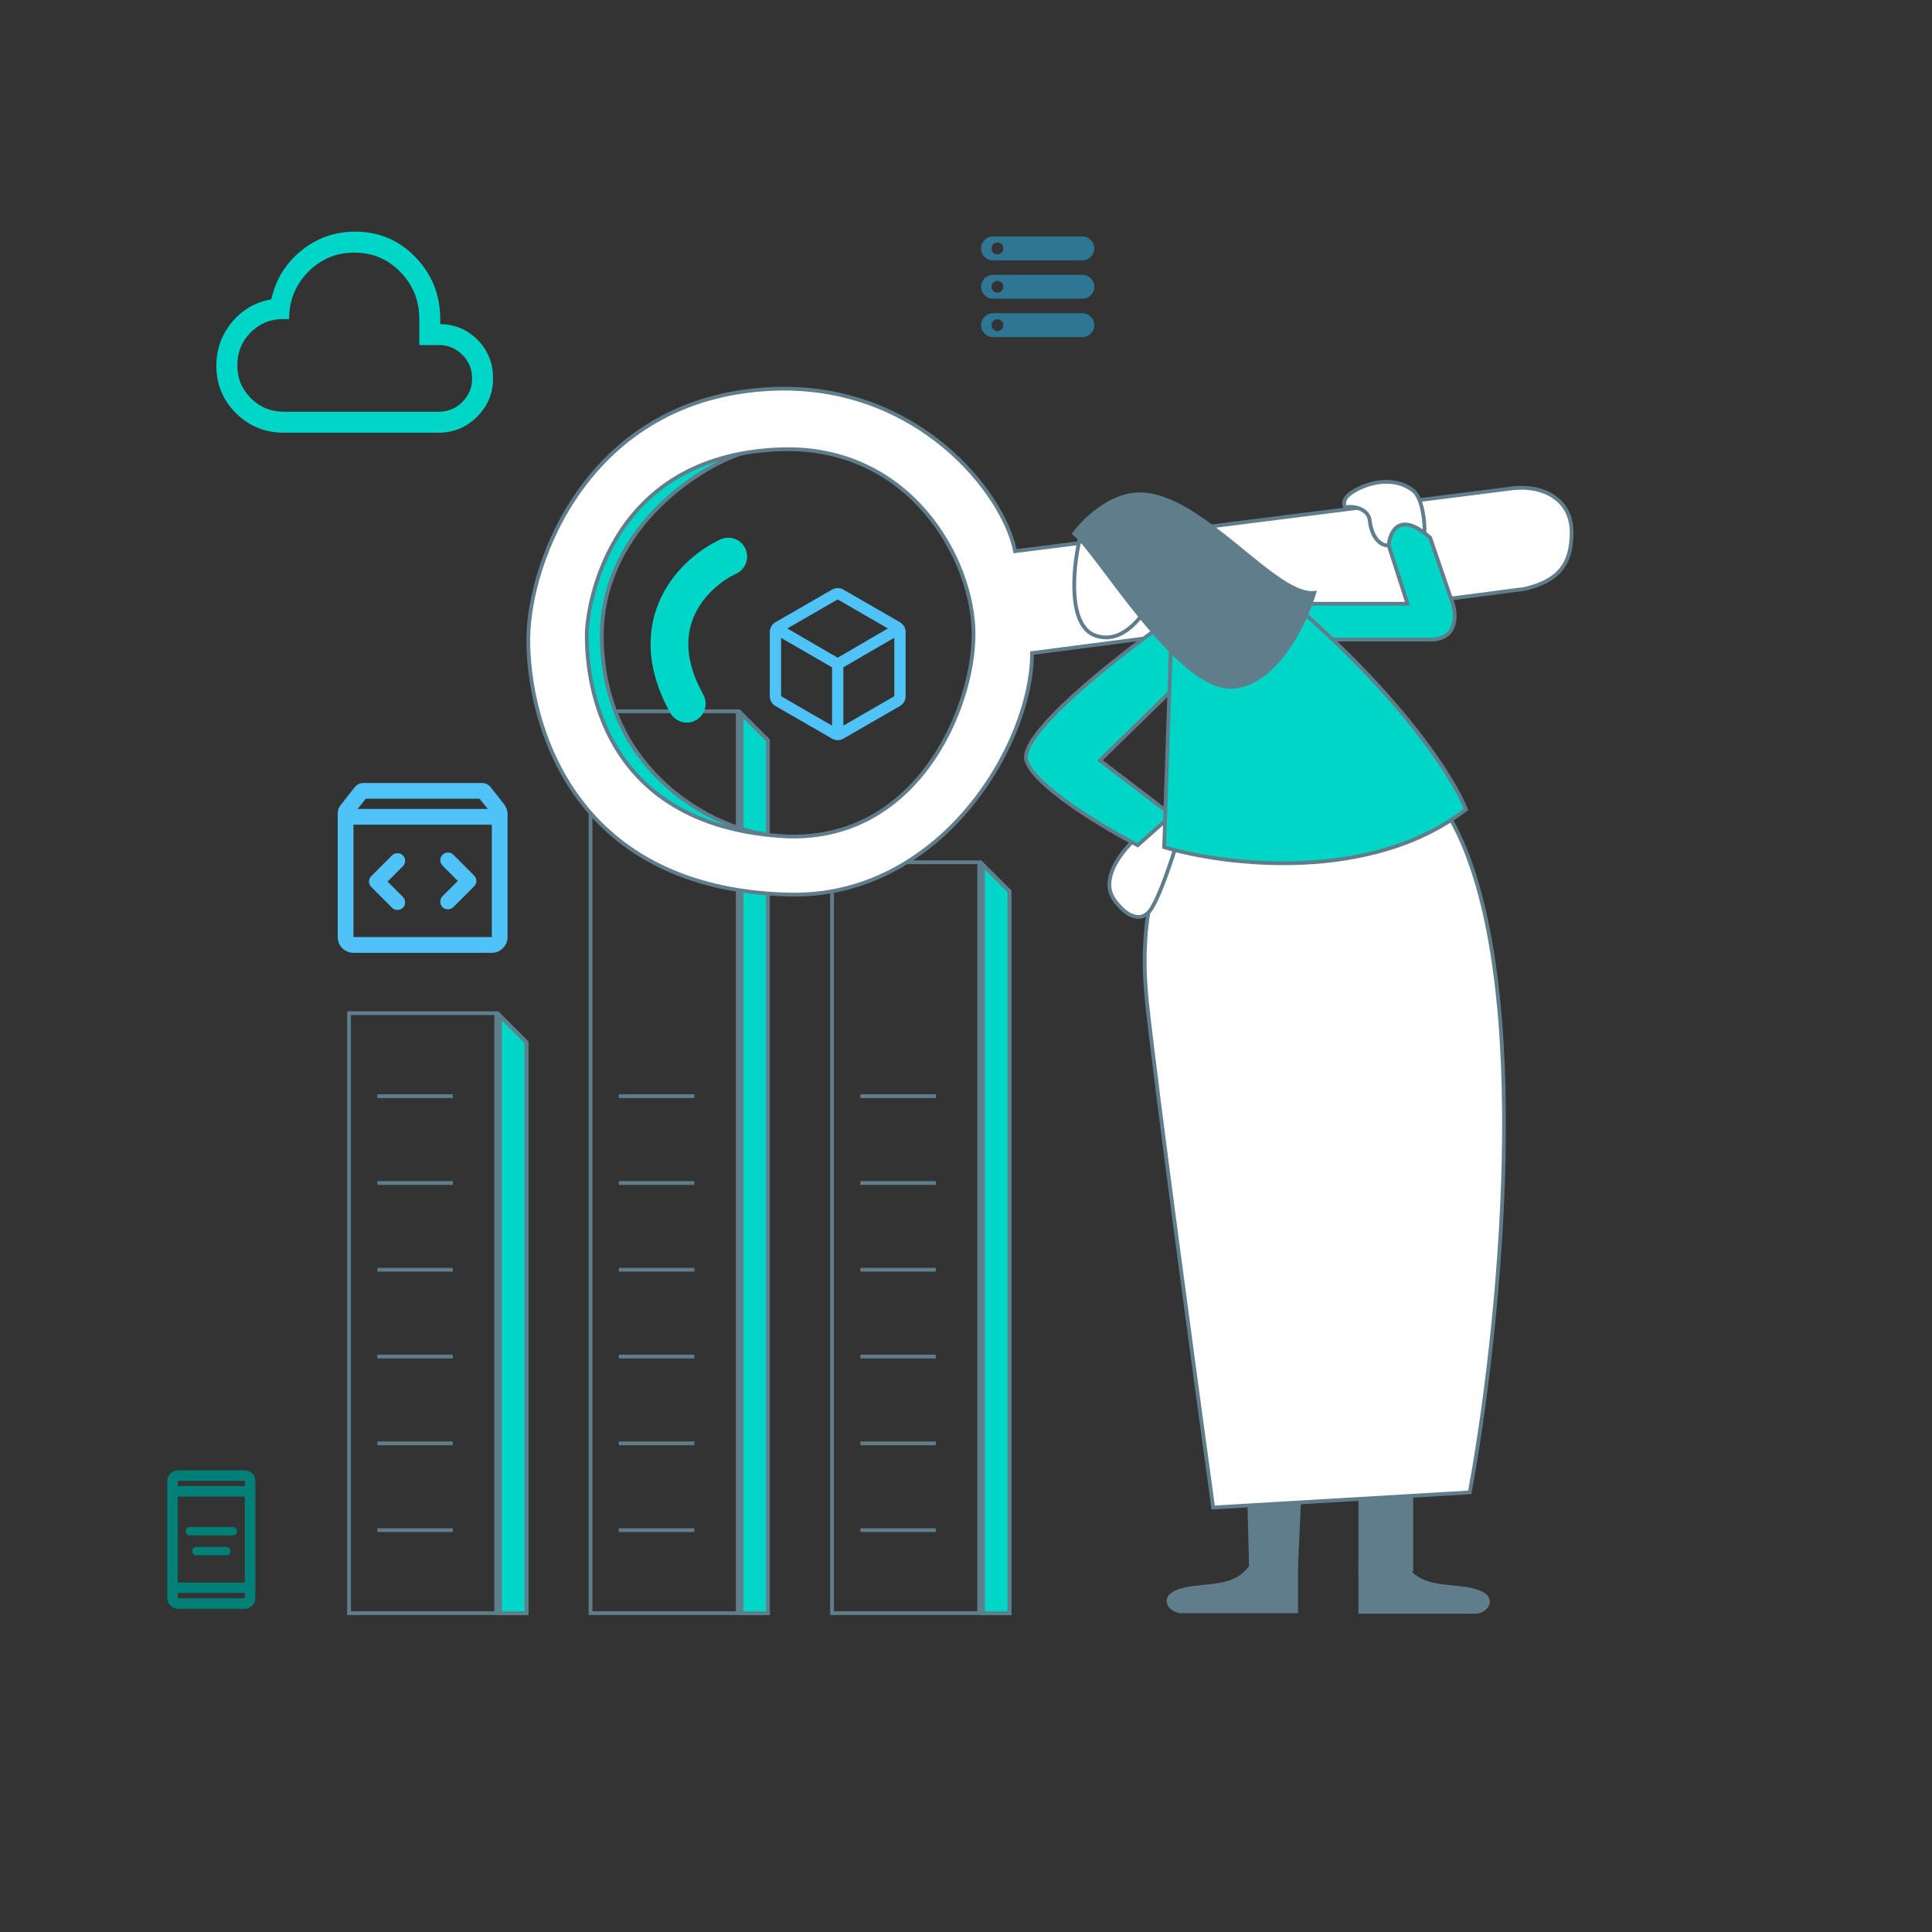 <svg width="512" height="512" viewBox="0 0 512 512" fill="none" xmlns="http://www.w3.org/2000/svg">
<rect x="0" y="0" width="512" height="512" fill="#333333" stroke="none"/>
<path fill-rule="evenodd" clip-rule="evenodd" d="M131 269H93V427H131V269ZM92 268V428H132V268H92Z" fill="#607D8B"/>
<path fill-rule="evenodd" clip-rule="evenodd" d="M195 189H157V427H195V189ZM156 188V428H196V188H156Z" fill="#607D8B"/>
<path fill-rule="evenodd" clip-rule="evenodd" d="M259 229H221V427H259V229ZM220 228V428H260V228H220Z" fill="#607D8B"/>
<path d="M132 268L140 276V428H132V268Z" fill="#00D6C8"/>
<path fill-rule="evenodd" clip-rule="evenodd" d="M132 268V428H140V276L132 268ZM133 270.414V427H139V276.414L133 270.414Z" fill="#607D8B"/>
<path d="M196 188L204 196V428H196V188Z" fill="#00D6C8"/>
<path fill-rule="evenodd" clip-rule="evenodd" d="M196 188V428H204V196L196 188ZM197 190.414V427H203V196.414L197 190.414Z" fill="#607D8B"/>
<path d="M260 228L268 236V428H260V228Z" fill="#00D6C8"/>
<path fill-rule="evenodd" clip-rule="evenodd" d="M260 228V428H268V236L260 228ZM261 230.414V427H267V236.414L261 230.414Z" fill="#607D8B"/>
<path fill-rule="evenodd" clip-rule="evenodd" d="M184 291H164V290H184V291Z" fill="#607D8B"/>
<path fill-rule="evenodd" clip-rule="evenodd" d="M248 291H228V290H248V291Z" fill="#607D8B"/>
<path fill-rule="evenodd" clip-rule="evenodd" d="M184 314H164V313H184V314Z" fill="#607D8B"/>
<path fill-rule="evenodd" clip-rule="evenodd" d="M248 314H228V313H248V314Z" fill="#607D8B"/>
<path fill-rule="evenodd" clip-rule="evenodd" d="M184 337H164V336H184V337Z" fill="#607D8B"/>
<path fill-rule="evenodd" clip-rule="evenodd" d="M248 337H228V336H248V337Z" fill="#607D8B"/>
<path fill-rule="evenodd" clip-rule="evenodd" d="M184 360H164V359H184V360Z" fill="#607D8B"/>
<path fill-rule="evenodd" clip-rule="evenodd" d="M248 360H228V359H248V360Z" fill="#607D8B"/>
<path fill-rule="evenodd" clip-rule="evenodd" d="M184 383H164V382H184V383Z" fill="#607D8B"/>
<path fill-rule="evenodd" clip-rule="evenodd" d="M248 383H228V382H248V383Z" fill="#607D8B"/>
<path fill-rule="evenodd" clip-rule="evenodd" d="M120 291H100V290H120V291ZM120 314H100V313H120V314ZM120 337H100V336H120V337ZM120 360H100V359H120V360ZM120 383H100V382H120V383ZM120 406H100V405H120V406Z" fill="#607D8B"/>
<path fill-rule="evenodd" clip-rule="evenodd" d="M184 406H164V405H184V406Z" fill="#607D8B"/>
<path fill-rule="evenodd" clip-rule="evenodd" d="M248 406H228V405H248V406Z" fill="#607D8B"/>
<mask id="mask0_92_122" style="mask-type:alpha" maskUnits="userSpaceOnUse" x="82" y="200" width="60" height="60">
<rect x="82" y="200" width="60" height="60" fill="#4FC3F7"/>
</mask>
<g mask="url(#mask0_92_122)">
<path d="M93.667 252.5C92.521 252.5 91.54 252.092 90.724 251.276C89.908 250.46 89.5 249.479 89.5 248.333V215.625C89.5 215.158 89.58 214.717 89.739 214.3C89.899 213.883 90.139 213.492 90.458 213.125L94 208.625C94.304 208.25 94.651 207.969 95.04 207.781C95.429 207.594 95.86 207.5 96.333 207.5H127.708C128.182 207.5 128.613 207.594 129.002 207.781C129.391 207.969 129.737 208.25 130.042 208.625L133.583 213.125C133.847 213.5 134.066 213.895 134.239 214.309C134.413 214.723 134.5 215.161 134.5 215.625V248.333C134.5 249.479 134.092 250.46 133.276 251.276C132.46 252.092 131.479 252.5 130.333 252.5H93.667ZM94.75 214.375H129.292L127.066 211.667H96.958L94.75 214.375ZM93.667 248.333H130.333V218.542H93.667V248.333ZM121.333 233.458L117.271 237.521C116.882 237.919 116.688 238.401 116.688 238.966C116.688 239.53 116.882 240.007 117.271 240.396C117.66 240.785 118.137 240.979 118.701 240.979C119.266 240.979 119.747 240.785 120.146 240.396L125.625 234.917C126.042 234.5 126.25 234.014 126.25 233.458C126.25 232.903 126.042 232.417 125.625 232L120.146 226.521C119.747 226.132 119.266 225.938 118.701 225.938C118.137 225.938 117.66 226.132 117.271 226.521C116.882 226.91 116.688 227.387 116.688 227.951C116.688 228.516 116.882 228.997 117.271 229.396L121.333 233.458ZM102.708 233.625L106.771 229.562C107.16 229.164 107.354 228.682 107.354 228.118C107.354 227.553 107.16 227.076 106.771 226.688C106.382 226.299 105.905 226.104 105.341 226.104C104.776 226.104 104.294 226.299 103.896 226.688L98.417 232.167C98 232.584 97.792 233.07 97.792 233.625C97.792 234.18 98 234.666 98.417 235.083L103.896 240.562C104.294 240.951 104.776 241.146 105.341 241.146C105.905 241.146 106.382 240.951 106.771 240.562C107.16 240.174 107.354 239.697 107.354 239.132C107.354 238.568 107.16 238.086 106.771 237.688L102.708 233.625Z" fill="#4FC3F7"/>
</g>
<mask id="mask1_92_122" style="mask-type:alpha" maskUnits="userSpaceOnUse" x="36" y="388" width="40" height="40">
<rect x="36" y="388" width="40" height="40" fill="#D9D9D9"/>
</mask>
<g mask="url(#mask1_92_122)">
<path d="M52.028 412.167C51.707 412.167 51.441 412.061 51.232 411.851C51.022 411.641 50.917 411.374 50.917 411.052C50.917 410.731 51.022 410.465 51.232 410.257C51.441 410.049 51.707 409.945 52.028 409.945H59.972C60.293 409.945 60.559 410.05 60.768 410.26C60.978 410.471 61.083 410.737 61.083 411.059C61.083 411.381 60.978 411.646 60.768 411.854C60.559 412.062 60.293 412.167 59.972 412.167H52.028ZM50.333 406.889C50.012 406.889 49.747 406.784 49.537 406.573C49.327 406.363 49.222 406.096 49.222 405.775C49.222 405.453 49.327 405.187 49.537 404.979C49.747 404.771 50.012 404.667 50.333 404.667H61.667C61.988 404.667 62.253 404.772 62.463 404.982C62.673 405.193 62.778 405.459 62.778 405.781C62.778 406.103 62.673 406.368 62.463 406.576C62.253 406.785 61.988 406.889 61.667 406.889H50.333ZM47.111 426.333C46.361 426.333 45.711 426.058 45.16 425.507C44.609 424.956 44.333 424.305 44.333 423.555V392.445C44.333 391.695 44.609 391.044 45.16 390.493C45.711 389.942 46.361 389.667 47.111 389.667H64.889C65.639 389.667 66.289 389.942 66.84 390.493C67.391 391.044 67.667 391.695 67.667 392.445V423.555C67.667 424.305 67.391 424.956 66.84 425.507C66.289 426.058 65.639 426.333 64.889 426.333H47.111ZM47.111 422.167V423.555H64.889V422.167H47.111ZM47.111 419.389H64.889V396.611H47.111V419.389ZM47.111 393.833H64.889V392.445H47.111V393.833Z" fill="#008078"/>
</g>
<mask id="mask2_92_122" style="mask-type:alpha" maskUnits="userSpaceOnUse" x="198" y="152" width="48" height="48">
<rect x="198" y="152" width="48" height="48" fill="#4FC3F7"/>
</mask>
<g mask="url(#mask2_92_122)">
<path d="M220.5 192.3V176.85L207 169.05V184.5L220.5 192.3ZM223.5 192.3L237 184.5V169L223.5 176.842V192.3ZM222 174.3L235.3 166.55L222 158.85L208.65 166.55L222 174.3ZM205.5 187.1C205.025 186.819 204.656 186.449 204.394 185.989C204.131 185.53 204 185.033 204 184.5V167.5C204 166.967 204.131 166.47 204.394 166.01C204.656 165.551 205.025 165.181 205.5 164.9L220.5 156.25C220.978 155.983 221.48 155.85 222.008 155.85C222.536 155.85 223.033 155.983 223.5 156.25L238.5 164.9C238.975 165.181 239.344 165.551 239.607 166.01C239.869 166.47 240 166.967 240 167.5V184.5C240 185.033 239.869 185.53 239.607 185.989C239.344 186.449 238.975 186.819 238.5 187.1L223.5 195.75C223.022 196.017 222.52 196.15 221.992 196.15C221.464 196.15 220.967 196.017 220.5 195.75L205.5 187.1Z" fill="#4FC3F7"/>
</g>
<mask id="mask3_92_122" style="mask-type:alpha" maskUnits="userSpaceOnUse" x="255" y="56" width="40" height="40">
<rect x="255" y="56" width="40" height="40" fill="#4FC3F7"/>
</mask>
<g mask="url(#mask3_92_122)">
<path d="M263.167 89.333C262.296 89.333 261.55 89.023 260.93 88.403C260.31 87.783 260 87.037 260 86.167C260 85.296 260.31 84.55 260.93 83.93C261.55 83.31 262.296 83 263.167 83H286.833C287.704 83 288.45 83.31 289.07 83.93C289.69 84.55 290 85.296 290 86.167C290 87.037 289.69 87.783 289.07 88.403C288.45 89.023 287.704 89.333 286.833 89.333H263.167ZM263.167 69C262.296 69 261.55 68.69 260.93 68.07C260.31 67.45 260 66.704 260 65.833C260 64.963 260.31 64.217 260.93 63.597C261.55 62.977 262.296 62.667 263.167 62.667H286.833C287.704 62.667 288.45 62.977 289.07 63.597C289.69 64.217 290 64.963 290 65.833C290 66.704 289.69 67.45 289.07 68.07C288.45 68.69 287.704 69 286.833 69H263.167ZM263.167 79.167C262.296 79.167 261.55 78.856 260.93 78.236C260.31 77.616 260 76.871 260 76C260 75.129 260.31 74.384 260.93 73.764C261.55 73.143 262.296 72.833 263.167 72.833H286.833C287.704 72.833 288.45 73.143 289.07 73.764C289.69 74.384 290 75.129 290 76C290 76.871 289.69 77.616 289.07 78.236C288.45 78.856 287.704 79.167 286.833 79.167H263.167ZM264.328 67.389C264.767 67.389 265.137 67.24 265.438 66.943C265.738 66.646 265.889 66.278 265.889 65.839C265.889 65.4 265.74 65.03 265.443 64.729C265.146 64.428 264.778 64.278 264.339 64.278C263.9 64.278 263.53 64.426 263.229 64.723C262.928 65.02 262.778 65.388 262.778 65.828C262.778 66.267 262.926 66.637 263.223 66.938C263.52 67.238 263.888 67.389 264.328 67.389ZM264.328 77.555C264.767 77.555 265.137 77.407 265.438 77.11C265.738 76.813 265.889 76.445 265.889 76.006C265.889 75.567 265.74 75.197 265.443 74.896C265.146 74.595 264.778 74.445 264.339 74.445C263.9 74.445 263.53 74.593 263.229 74.89C262.928 75.187 262.778 75.555 262.778 75.994C262.778 76.433 262.926 76.803 263.223 77.104C263.52 77.405 263.888 77.555 264.328 77.555ZM264.328 87.722C264.767 87.722 265.137 87.574 265.438 87.277C265.738 86.98 265.889 86.612 265.889 86.172C265.889 85.733 265.74 85.363 265.443 85.062C265.146 84.762 264.778 84.611 264.339 84.611C263.9 84.611 263.53 84.76 263.229 85.057C262.928 85.354 262.778 85.722 262.778 86.161C262.778 86.6 262.926 86.97 263.223 87.271C263.52 87.572 263.888 87.722 264.328 87.722Z" fill="#2F7594"/>
</g>
<path d="M344 427.5V415C340.833 412.333 334.817 409.487 331 415C326.5 421.5 317.5 418.833 311.5 421.5C307.5 423.278 309.167 426.833 312.5 427.5H344Z" fill="#607D8B"/>
<path d="M360 427.655V415.155C363.167 412.489 369.183 409.642 373 415.155C377.5 421.655 386.5 418.989 392.5 421.655C396.5 423.433 394.833 426.989 391.5 427.655H360Z" fill="#607D8B"/>
<path d="M331 415L330.5 394.5L333.5 383L374.5 387V416.5H360V392.5H345L344 415H331Z" fill="#607D8B"/>
<path d="M159.5 170C158.7 141.6 183.5 124.833 195.5 120.5C182.167 118.333 154 126 152 170C150 214 185.167 222.167 202.5 221C190 219.5 160.5 205.5 159.5 170Z" fill="#00D6C8"/>
<path fill-rule="evenodd" clip-rule="evenodd" d="M169.812 128.328C160.99 135.365 153.494 148.133 152.499 170.023C151.507 191.864 159.729 204.736 170.284 212.026C179.138 218.141 189.678 220.359 197.915 220.584C191.688 218.893 183.566 215.089 176.354 208.622C167.201 200.416 159.505 187.917 159 170.014C158.596 155.653 164.667 144.241 172.332 135.887C179.243 128.354 187.468 123.287 193.469 120.759C186.956 120.237 177.814 121.945 169.812 128.328ZM169.188 127.547C178.267 120.305 188.788 118.903 195.58 120.006L197.483 120.316L195.67 120.97C189.741 123.111 180.611 128.342 173.068 136.563C165.533 144.776 159.604 155.947 160 169.986C160.496 187.583 168.049 199.834 177.021 207.878C186.009 215.936 196.414 219.766 202.56 220.503L202.534 221.499C193.789 222.087 180.542 220.326 169.716 212.849C158.855 205.348 150.493 192.136 151.501 169.977C152.506 147.867 160.093 134.801 169.188 127.547Z" fill="#607D8B"/>
<path fill-rule="evenodd" clip-rule="evenodd" d="M197.54 145.405C198.697 147.912 197.603 150.883 195.095 152.04C191.547 153.677 186.8 157.306 184.252 162.576C181.855 167.533 181.089 174.564 186.371 184.072C187.712 186.486 186.842 189.53 184.428 190.871C182.014 192.212 178.97 191.342 177.629 188.928C170.911 176.836 171.311 166.367 175.248 158.224C179.034 150.394 185.786 145.323 190.905 142.96C193.412 141.803 196.383 142.897 197.54 145.405Z" fill="#00D6C8"/>
<path fill-rule="evenodd" clip-rule="evenodd" d="M269 146.074L399.5 129.574C408.5 128.074 416.5 132.074 416.5 141.074C416.5 150.074 412.5 154.074 404 156.074L273.5 173.074C273.5 197.574 249 238.099 209 237.074C150.5 235.574 140 190.147 140 169.574C140 149 156 105.258 204.5 103.074C242.961 101.341 266 130.574 269 146.074ZM258 168.074C258 188.074 242.5 223.986 207 221.574C155.5 218.074 155.5 174.074 155.5 168.074C155.5 162.074 160.5 120.574 207 119.074C241 117.977 258 148.074 258 168.074Z" fill="white"/>
<path fill-rule="evenodd" clip-rule="evenodd" d="M269.397 145.519C267.709 137.655 261.163 126.635 250.366 117.726C239.341 108.629 223.848 101.702 204.478 102.574C180.058 103.674 163.8 115.245 153.659 129.133C143.532 143.001 139.5 159.184 139.5 169.574C139.5 179.927 142.139 196.539 152.154 210.764C162.187 225.016 179.588 236.82 208.987 237.574C229.174 238.091 245.434 228.12 256.631 214.97C267.686 201.986 273.854 185.849 273.997 173.513L404.09 156.566L404.115 156.56C408.411 155.55 411.654 154.015 413.815 151.526C415.983 149.03 417 145.646 417 141.074C417 136.404 414.913 132.992 411.638 130.961C408.387 128.945 404.01 128.317 399.427 129.079C399.424 129.079 399.421 129.08 399.418 129.08L269.397 145.519ZM249.73 118.497C238.87 109.536 223.613 102.713 204.523 103.573C180.442 104.658 164.45 116.05 154.466 129.723C144.468 143.415 140.5 159.39 140.5 169.574C140.5 179.794 143.111 196.182 152.971 210.188C162.813 224.168 179.912 235.828 209.013 236.574C228.826 237.082 244.816 227.303 255.869 214.322C266.932 201.329 273 185.183 273 173.074V172.635L403.91 155.581C408.101 154.592 411.1 153.128 413.06 150.871C415.017 148.618 416 145.501 416 141.074C416 136.743 414.087 133.656 411.112 131.811C408.115 129.953 403.996 129.331 399.582 130.067L399.572 130.068L268.598 146.628L268.509 146.169C267.036 138.559 260.606 127.472 249.73 118.497ZM245.629 135.336C254.204 145.311 258.5 157.949 258.5 168.074C258.5 178.178 254.592 192.262 246.214 203.527C237.822 214.81 224.919 223.293 206.966 222.072C181.043 220.311 168.014 208.335 161.495 195.995C155 183.698 155 171.097 155 168.077V168.074C155 165.004 156.265 153.031 163.388 141.621C170.532 130.178 183.555 119.33 206.984 118.574C224.152 118.02 237.042 125.348 245.629 135.336ZM244.871 135.988C236.458 126.203 223.848 119.03 207.016 119.573C183.945 120.318 171.218 130.969 164.237 142.151C157.235 153.366 156 165.143 156 168.074C156 171.06 156.003 183.454 162.38 195.528C168.736 207.562 181.457 219.336 207.034 221.075C224.581 222.267 237.178 214 245.411 202.93C253.658 191.842 257.5 177.969 257.5 168.074C257.5 158.198 253.296 145.788 244.871 135.988Z" fill="#607D8B"/>
<path d="M290.5 168.5C282.9 166.1 284.333 150.833 286 143.5C294.8 143.5 302.167 153 305.5 159C303.167 162.333 298.1 170.9 290.5 168.5Z" fill="white"/>
<path fill-rule="evenodd" clip-rule="evenodd" d="M285.601 143H286C290.582 143 294.74 145.47 298.141 148.634C301.548 151.804 304.253 155.725 305.937 158.757L306.089 159.031L305.91 159.287C305.736 159.535 305.545 159.816 305.336 160.122C304.174 161.83 302.483 164.315 300.31 166.272C297.734 168.591 294.387 170.252 290.349 168.977C288.283 168.324 286.856 166.799 285.906 164.83C284.96 162.868 284.471 160.437 284.276 157.888C283.888 152.789 284.672 147.086 285.512 143.389L285.601 143ZM286.4 144.007C285.608 147.645 284.909 153.021 285.274 157.812C285.463 160.297 285.936 162.59 286.807 164.395C287.673 166.192 288.917 167.476 290.651 168.023C294.213 169.148 297.2 167.726 299.64 165.528C301.715 163.661 303.327 161.294 304.494 159.581C304.64 159.367 304.779 159.163 304.911 158.972C303.254 156.044 300.669 152.353 297.459 149.366C294.248 146.378 290.466 144.145 286.4 144.007Z" fill="#607D8B"/>
<path d="M304 266C301.2 240.4 308.167 226.667 312 223C327.5 204.167 363.9 177 385.5 219C407.1 261 397.167 354.167 389.5 395.5L321.5 399.5C316.833 365.667 306.8 291.6 304 266Z" fill="white"/>
<path fill-rule="evenodd" clip-rule="evenodd" d="M367.291 198.803C374.113 201.928 380.509 208.202 385.945 218.771C396.807 239.893 399.717 273.799 398.975 307.511C398.233 341.251 393.829 374.903 389.992 395.591L389.92 395.976L321.068 400.026L321.005 399.568C316.338 365.738 306.304 291.663 303.503 266.054C302.097 253.2 303.141 243.305 305.029 236.147C306.907 229.031 309.628 224.591 311.633 222.66C319.413 213.213 332.458 201.639 346.326 197.706C353.281 195.734 360.467 195.677 367.291 198.803ZM346.599 198.668C333.003 202.524 320.108 213.935 312.386 223.318L312.367 223.341L312.346 223.361C310.519 225.108 307.853 229.362 305.996 236.402C304.142 243.428 303.103 253.2 304.497 265.946C307.284 291.422 317.238 364.932 321.932 398.974L389.08 395.024C392.892 374.348 397.239 340.958 397.975 307.489C398.717 273.784 395.793 240.107 385.055 219.229C379.691 208.798 373.437 202.718 366.875 199.712C360.315 196.708 353.382 196.745 346.599 198.668Z" fill="#607D8B"/>
<path d="M305 241C302.6 244.6 299 242.5 297.5 241C296 239.5 294 237.5 294 234.5C294 226.9 304 219 309 216L312 223C310.667 227.5 307.4 237.4 305 241Z" fill="white"/>
<path d="M363 138C362.6 134.4 357.833 134 356.5 134.5C355.5 132.5 357.136 130.932 360 129.5C364 127.5 370 126.5 374.5 130C376.966 131.918 377.667 138.5 377.5 141.5C375.333 142.333 370.5 144.1 368.5 144.5C366 145 363.5 142.5 363 138Z" fill="white"/>
<path fill-rule="evenodd" clip-rule="evenodd" d="M359.776 129.053C363.854 127.014 370.086 125.934 374.807 129.605C375.517 130.157 376.065 131.014 376.49 131.983C376.919 132.959 377.241 134.092 377.477 135.244C377.948 137.545 378.085 139.983 377.999 141.528L377.981 141.851L377.679 141.967C375.526 142.795 370.649 144.58 368.598 144.99C367.136 145.283 365.716 144.683 364.626 143.457C363.541 142.236 362.761 140.38 362.503 138.055C362.332 136.519 361.243 135.637 359.936 135.185C359.285 134.959 358.601 134.851 358.004 134.829C357.394 134.807 356.921 134.876 356.676 134.968L356.254 135.126L356.053 134.724C355.765 134.148 355.654 133.576 355.726 133.013C355.798 132.453 356.045 131.943 356.407 131.479C357.121 130.567 358.33 129.776 359.776 129.053ZM374.193 130.395C369.914 127.067 364.146 127.986 360.224 129.947C358.806 130.656 357.766 131.365 357.195 132.095C356.916 132.452 356.762 132.798 356.718 133.14C356.688 133.376 356.708 133.63 356.795 133.906C357.157 133.839 357.587 133.813 358.04 133.83C358.724 133.855 359.507 133.978 360.264 134.24C361.774 134.763 363.268 135.881 363.497 137.945C363.739 140.12 364.459 141.764 365.374 142.793C366.284 143.817 367.364 144.217 368.402 144.01C370.264 143.637 374.72 142.025 377.015 141.15C377.062 139.685 376.92 137.507 376.497 135.444C376.271 134.336 375.966 133.276 375.575 132.385C375.18 131.487 374.716 130.802 374.193 130.395ZM309.234 215.277L312.531 222.969L312.479 223.142C311.81 225.4 310.657 229.011 309.369 232.51C308.088 235.992 306.653 239.421 305.416 241.277C304.77 242.246 304.021 242.863 303.216 243.192C302.412 243.522 301.589 243.549 300.82 243.404C299.299 243.116 297.938 242.146 297.146 241.354L297.11 241.317C295.63 239.837 293.5 237.708 293.5 234.5C293.5 230.498 296.118 226.501 299.262 223.181C302.424 219.842 306.212 217.09 308.743 215.571L309.234 215.277ZM299.988 223.869C296.882 227.149 294.5 230.902 294.5 234.5C294.5 237.266 296.335 239.128 297.854 240.646C298.562 241.354 299.751 242.184 301.005 242.421C301.623 242.538 302.244 242.51 302.837 242.267C303.429 242.025 304.03 241.554 304.584 240.723C305.747 238.979 307.145 235.658 308.431 232.165C309.677 228.777 310.798 225.281 311.469 223.031L308.768 216.728C306.315 218.258 302.878 220.817 299.988 223.869Z" fill="#607D8B"/>
<path d="M291.5 201.5L312.5 181L347.5 169.5H379C386.2 169.5 386 163.167 385 160L379 142.5C371 135.3 368.333 140.833 368 144.5L373 160H347.5L307.5 166C294.833 175 270 194.7 272 201.5C274 208.3 292.5 219.333 301.5 224L310.5 216L291.5 201.5Z" fill="#00D6C8"/>
<path fill-rule="evenodd" clip-rule="evenodd" d="M368.508 144.445L373.687 160.5H347.537L307.692 166.477C301.371 170.974 292.071 178.098 284.588 184.944C280.825 188.387 277.538 191.744 275.319 194.653C274.21 196.108 273.381 197.433 272.892 198.587C272.398 199.75 272.277 200.671 272.48 201.359C272.94 202.924 274.386 204.812 276.533 206.867C278.664 208.906 281.422 211.052 284.411 213.14C290.255 217.222 296.937 221.054 301.425 223.397L309.714 216.029L290.737 201.546L312.234 180.561L347.42 169H379C380.727 169 381.963 168.621 382.841 168.043C383.716 167.468 384.274 166.67 384.606 165.766C385.277 163.933 385.006 161.684 384.525 160.156L378.569 142.785C374.653 139.292 372.259 139.095 370.866 139.863C370.137 140.265 369.584 140.974 369.189 141.836C368.811 142.663 368.594 143.598 368.508 144.445ZM370.384 138.987C372.397 137.878 375.308 138.504 379.334 142.128L379.431 142.215L385.477 159.849C385.994 161.488 386.322 163.986 385.545 166.109C385.151 167.184 384.471 168.168 383.39 168.879C382.312 169.588 380.873 170 379 170H347.58L312.766 181.439L292.263 201.454L311.286 215.971L301.575 224.602L301.27 224.444C296.756 222.103 289.861 218.167 283.839 213.96C280.828 211.857 278.024 209.678 275.842 207.589C273.677 205.517 272.06 203.475 271.52 201.641C271.223 200.629 271.44 199.447 271.971 198.196C272.507 196.935 273.389 195.535 274.524 194.047C276.796 191.068 280.134 187.663 283.913 184.206C291.474 177.288 300.867 170.1 307.21 165.592L307.308 165.523L347.463 159.5H372.313L367.493 144.556L367.502 144.455C367.589 143.494 367.83 142.404 368.28 141.42C368.729 140.438 369.405 139.527 370.384 138.987Z" fill="#607D8B"/>
<path d="M308.5 224.5L310.5 165.5L338 156C370.8 183.2 385.333 206.333 388.5 214.5C363.3 234.1 324.667 229.333 308.5 224.5Z" fill="#00D6C8"/>
<path fill-rule="evenodd" clip-rule="evenodd" d="M338.103 155.436L338.319 155.615C371.157 182.846 385.758 206.045 388.966 214.319L389.101 214.666L388.807 214.895C376.095 224.782 360.021 228.505 345.135 229.162C330.245 229.819 316.489 227.41 308.357 224.979L307.987 224.869L310.012 165.14L338.103 155.436ZM310.988 165.86L309.013 224.13C317.092 226.495 330.546 228.805 345.09 228.163C359.745 227.517 375.455 223.877 387.896 214.334C384.509 205.996 370.051 183.276 337.897 156.564L310.988 165.86Z" fill="#607D8B"/>
<path d="M302 130.5C293.99 130.5 286.667 137.667 284 141.5C290 145.5 312 184 327 182.5C339 181.3 346.667 164.667 349 156.5C339 159 319 130.5 302 130.5Z" fill="#607D8B"/>
<mask id="mask4_92_122" style="mask-type:alpha" maskUnits="userSpaceOnUse" x="54" y="48" width="80" height="80">
<rect x="54" y="48" width="80" height="80" fill="#4FC3F7"/>
</mask>
<g mask="url(#mask4_92_122)">
<path d="M75.167 114.667C70.222 114.667 66.014 112.944 62.542 109.5C59.069 106.056 57.333 101.861 57.333 96.917C57.333 92.583 58.694 88.759 61.417 85.444C64.139 82.13 67.63 80.093 71.889 79.333C73.093 74.037 75.759 69.722 79.889 66.389C84.019 63.056 88.759 61.389 94.111 61.389C100.426 61.389 105.764 63.653 110.125 68.181C114.486 72.709 116.667 78.167 116.667 84.556V85.889C120.611 85.963 123.931 87.375 126.625 90.125C129.319 92.875 130.667 96.259 130.667 100.277C130.667 104.222 129.255 107.606 126.431 110.431C123.606 113.255 120.222 114.667 116.278 114.667H75.167ZM75.167 109.111H116.278C118.722 109.111 120.805 108.25 122.528 106.527C124.25 104.805 125.111 102.722 125.111 100.277C125.111 97.833 124.25 95.75 122.528 94.028C120.805 92.305 118.722 91.444 116.278 91.444H111.111V84.556C111.111 79.648 109.44 75.486 106.098 72.069C102.755 68.653 98.685 66.944 93.889 66.944C89.093 66.944 85.014 68.653 81.653 72.069C78.291 75.486 76.611 79.648 76.611 84.556H75C71.629 84.556 68.768 85.741 66.417 88.111C64.065 90.481 62.889 93.389 62.889 96.833C62.889 100.241 64.084 103.139 66.472 105.527C68.861 107.916 71.76 109.111 75.167 109.111Z" fill="#00D6C8"/>
</g>
</svg>
